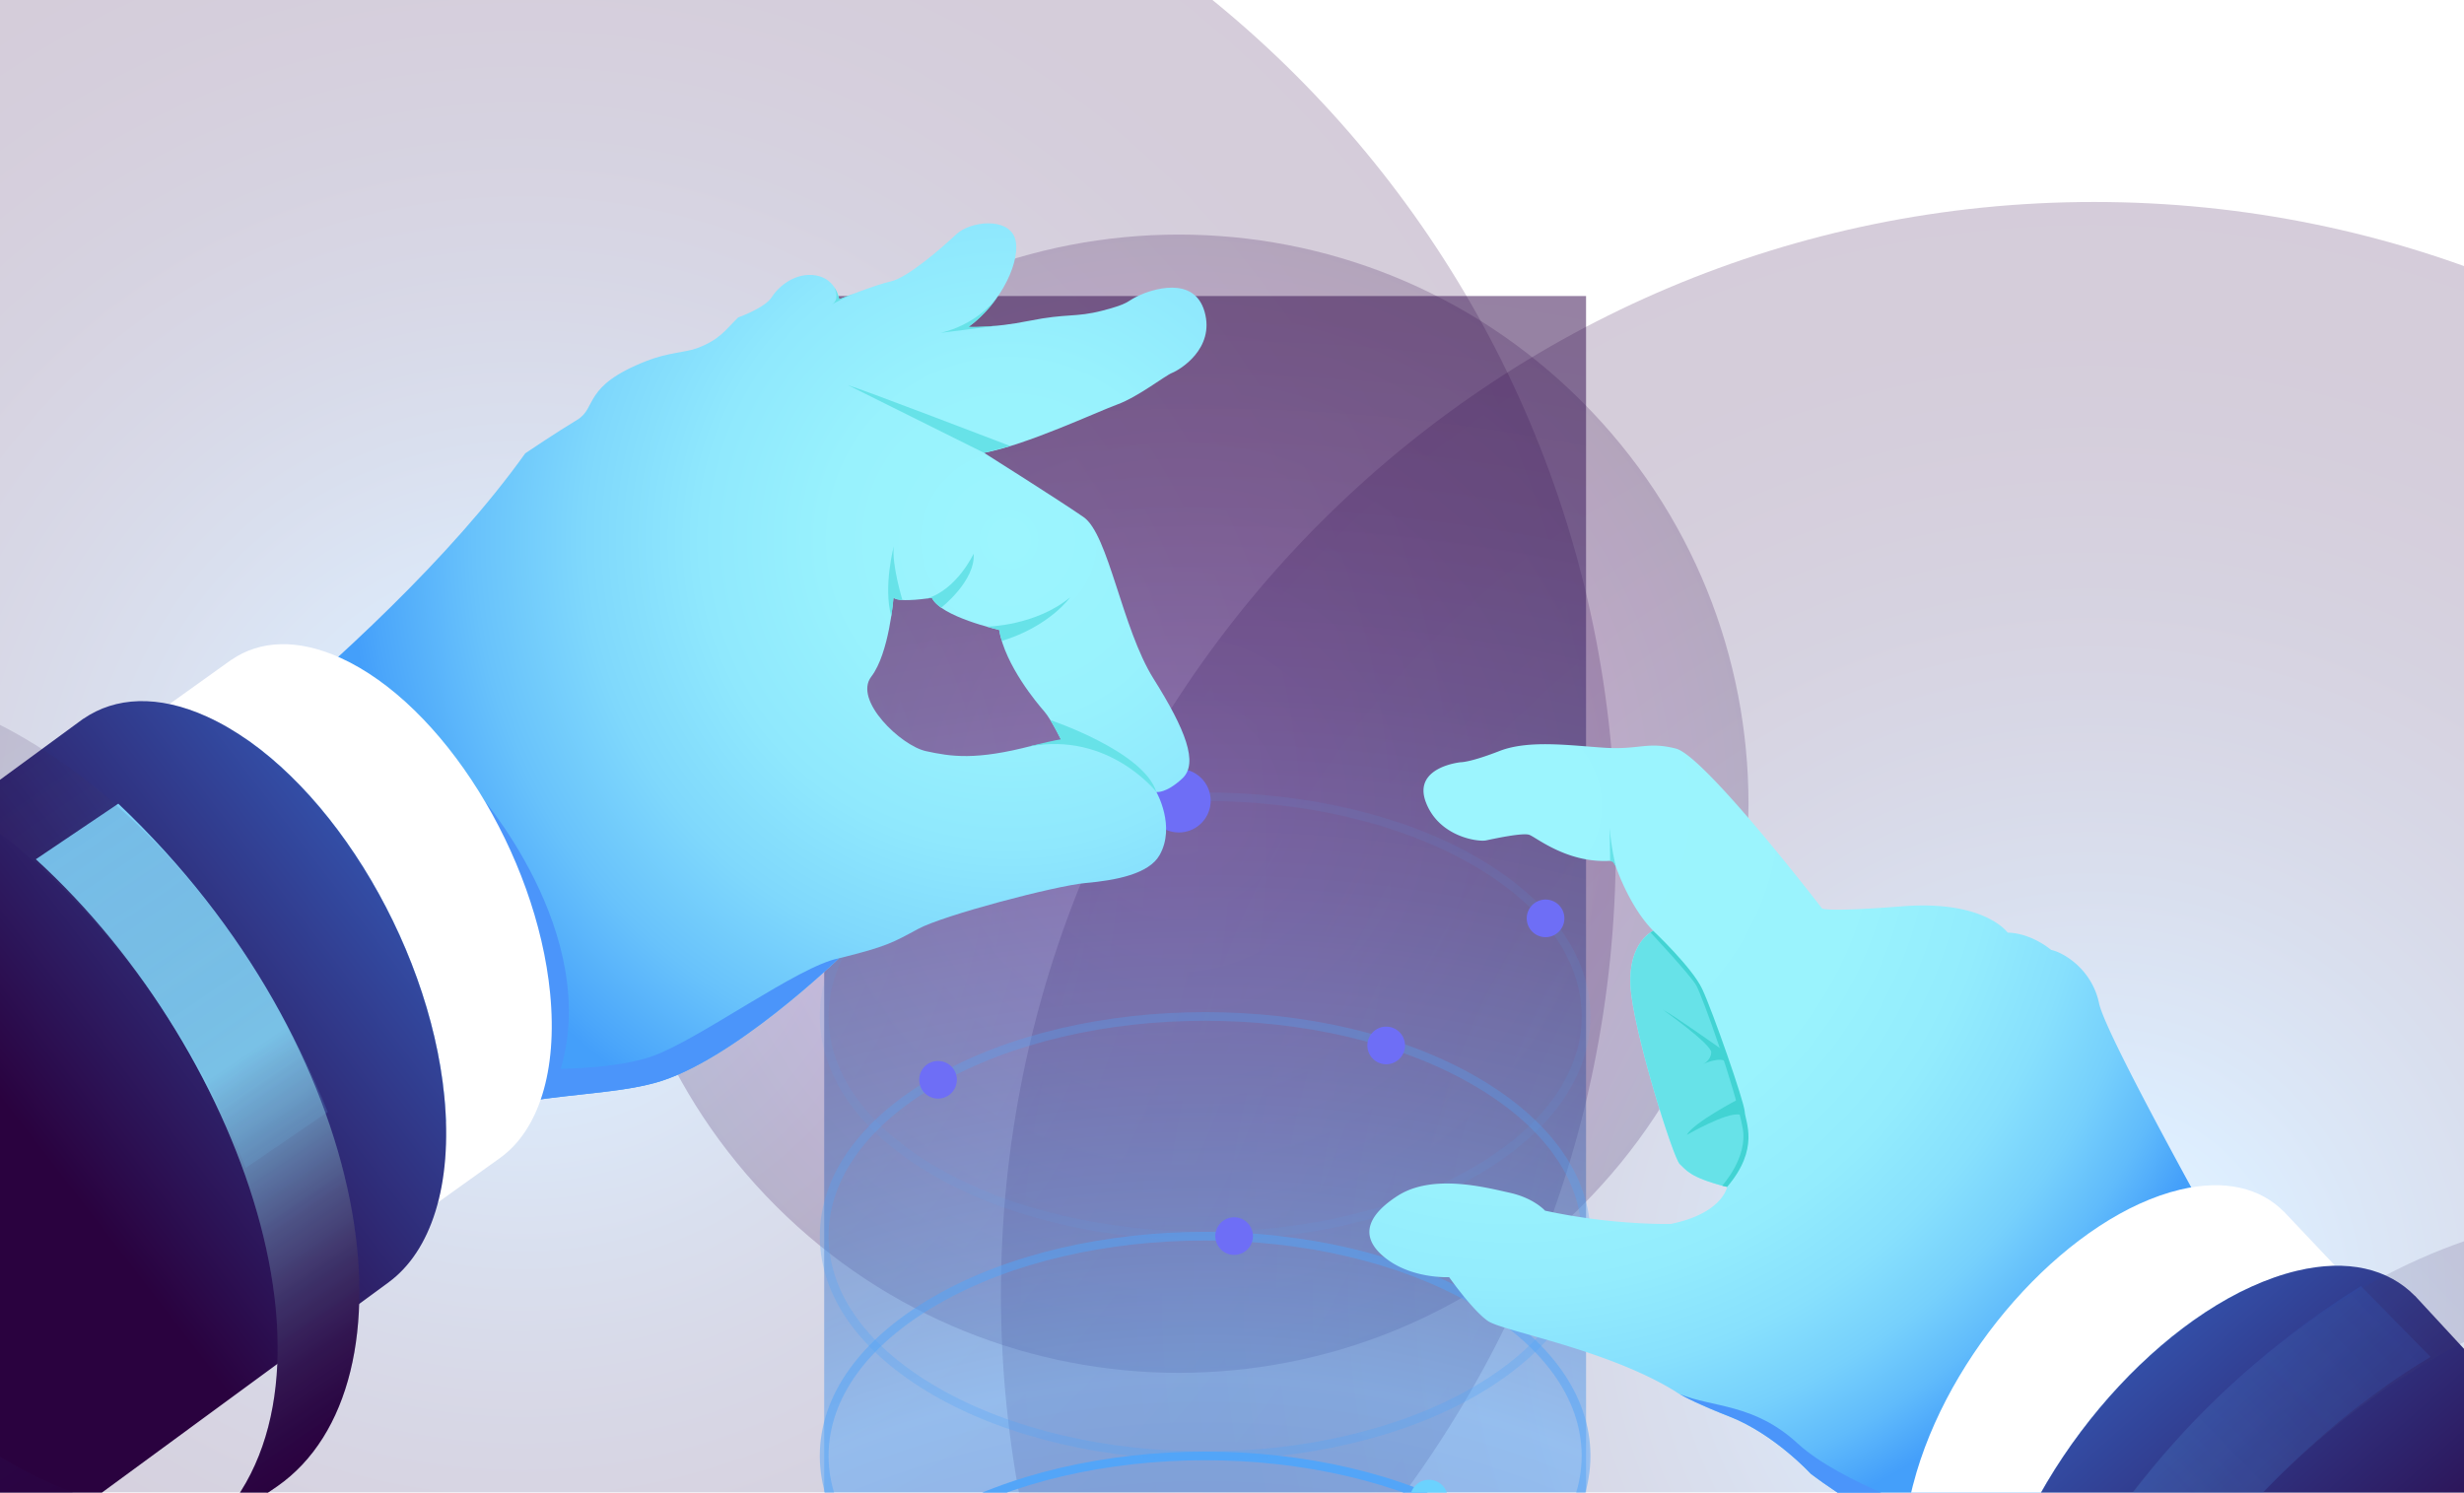 <svg width="855" height="518" fill="none" xmlns="http://www.w3.org/2000/svg"><g clip-path="url(#clip0_77_498)"><g style="mix-blend-mode:lighten" opacity=".2" filter="url(#filter0_f_77_498)"><path d="M181.342 673.091c209.501 0 379.334-169.703 379.334-379.042 0-209.339-169.833-379.042-379.334-379.042-209.5 0-379.335 169.703-379.335 379.042 0 209.339 169.834 379.042 379.335 379.042z" fill="url(#paint0_radial_77_498)" style="mix-blend-mode:lighten"/></g><g style="mix-blend-mode:lighten" opacity=".2" filter="url(#filter1_f_77_498)"><path d="M548.828 418.578c77.192-77.133 77.192-202.189 0-279.322-77.192-77.133-202.346-77.133-279.538 0-77.192 77.133-77.192 202.189 0 279.322 77.192 77.133 202.346 77.133 279.538 0z" fill="url(#paint1_radial_77_498)" style="mix-blend-mode:lighten"/></g><g style="mix-blend-mode:lighten" opacity=".2" filter="url(#filter2_f_77_498)"><path d="M726.658 828.176c209.501 0 379.332-169.703 379.332-379.042 0-209.339-169.831-379.042-379.332-379.042-209.5 0-379.334 169.703-379.334 379.042 0 209.339 169.834 379.042 379.334 379.042z" fill="url(#paint2_radial_77_498)" style="mix-blend-mode:lighten"/></g><g style="mix-blend-mode:lighten" opacity=".5" filter="url(#filter3_f_77_498)"><path d="M550.355 102.732H285.991v589.592l.158.001c-.874 20.151 11.9 40.462 38.558 55.841 51.622 29.781 135.315 29.782 186.934.002 25.811-14.89 38.716-34.406 38.714-53.922V102.732z" fill="url(#paint3_radial_77_498)" style="mix-blend-mode:lighten"/></g><path d="M418.174 659.204c-34.124 0-68.248-7.493-94.229-22.48-25.456-14.686-39.477-34.305-39.477-55.24 0-20.934 14.021-40.554 39.475-55.239 51.957-29.976 136.496-29.968 188.458.003 25.456 14.687 39.477 34.305 39.477 55.241 0 20.934-14.021 40.549-39.475 55.235-25.978 14.987-60.102 22.48-94.229 22.48zm-.004-152.44c-33.575 0-67.145 7.371-92.704 22.115-24.475 14.12-37.954 32.803-37.954 52.605.003 19.803 13.481 38.486 37.956 52.605 51.12 29.491 134.297 29.486 185.412 0 24.475-14.119 37.954-32.8 37.954-52.6 0-19.805-13.479-38.485-37.956-52.607-25.559-14.744-59.136-22.118-92.708-22.118z" fill="#53A5F8"/><path opacity=".5" d="M418.174 582.948c-34.124 0-68.248-7.493-94.229-22.481-25.456-14.685-39.477-34.305-39.477-55.239 0-20.934 14.021-40.554 39.475-55.239 51.957-29.974 136.496-29.976 188.458.002 25.456 14.688 39.477 34.305 39.477 55.242 0 20.934-14.021 40.549-39.475 55.234-25.978 14.988-60.102 22.481-94.229 22.481zm-.007-152.442c-33.572 0-67.145 7.373-92.701 22.117-24.475 14.12-37.954 32.803-37.954 52.605.003 19.803 13.481 38.486 37.956 52.605 51.12 29.488 134.297 29.488 185.412 0 24.475-14.119 37.954-32.8 37.954-52.6 0-19.805-13.479-38.485-37.956-52.607-25.559-14.747-59.136-22.12-92.711-22.12z" fill="#53A5F8"/><path opacity=".3" d="M418.179 506.691c-34.129 0-68.25-7.492-94.234-22.482-25.456-14.686-39.474-34.303-39.477-55.237 0-20.935 14.019-40.554 39.475-55.239 51.957-29.974 136.496-29.976 188.458.002 25.456 14.688 39.477 34.305 39.477 55.242 0 20.934-14.021 40.549-39.475 55.234-25.976 14.986-60.102 22.48-94.224 22.48zm-.012-152.441c-33.572 0-67.145 7.373-92.701 22.117-24.475 14.119-37.954 32.802-37.954 52.605.003 19.802 13.481 38.483 37.956 52.602 51.118 29.493 134.3 29.491 185.412.003 24.475-14.12 37.954-32.8 37.954-52.6 0-19.805-13.479-38.486-37.956-52.608-25.559-14.746-59.136-22.119-92.711-22.119z" fill="#53A5F8"/><path opacity=".1" d="M418.179 430.435c-34.129 0-68.25-7.493-94.234-22.483-25.456-14.685-39.477-34.305-39.477-55.239 0-20.934 14.021-40.552 39.475-55.237 51.957-29.976 136.496-29.976 188.458 0 25.456 14.688 39.477 34.305 39.477 55.242 0 20.934-14.018 40.551-39.475 55.237-25.976 14.985-60.102 22.48-94.224 22.48zm-.009-152.442c-33.575 0-67.148 7.373-92.704 22.117-24.475 14.12-37.951 32.801-37.954 52.603 0 19.803 13.481 38.486 37.956 52.605 51.116 29.493 134.297 29.49 185.412.002 24.475-14.119 37.954-32.802 37.954-52.602 0-19.805-13.479-38.488-37.956-52.608-25.562-14.744-59.136-22.117-92.708-22.117z" fill="#53A5F8"/><path d="M495.85 526.6a6.529 6.529 0 006.532-6.527 6.529 6.529 0 00-6.532-6.527 6.529 6.529 0 00-6.531 6.527 6.529 6.529 0 006.531 6.527z" fill="#6BD2FE"/><path d="M434.77 428.972a6.529 6.529 0 01-6.532 6.526 6.53 6.53 0 01-6.532-6.526 6.53 6.53 0 016.532-6.527 6.529 6.529 0 016.532 6.527zm-102.74-54.246a6.529 6.529 0 01-6.532 6.527 6.529 6.529 0 01-6.531-6.527 6.529 6.529 0 016.531-6.526 6.529 6.529 0 016.532 6.526zm155.505-11.913a6.53 6.53 0 01-6.532 6.527 6.53 6.53 0 01-6.532-6.527 6.53 6.53 0 016.532-6.527 6.53 6.53 0 016.532 6.527zm55.302-44.106a6.529 6.529 0 01-6.532 6.526 6.529 6.529 0 01-6.531-6.526 6.529 6.529 0 016.531-6.527 6.529 6.529 0 016.532 6.527zm-122.74-40.844c0 6.092-4.942 11.03-11.038 11.03s-11.038-4.938-11.038-11.03c0-6.091 4.942-11.029 11.038-11.029s11.038 4.938 11.038 11.029z" fill="#6E6EF6"/><path d="M877.097 466.658a92.832 92.832 0 00-9.256 1.882c-13.545 3.458-27.223 9.911-40.108 18.457l15.515 15.96c12.885-8.546 26.563-15 40.108-18.457a92.775 92.775 0 019.256-1.882l-15.515-15.96z" fill="#9CF5FE"/><path d="M406.763 129.381c2.509-.991 14.882-8.306 11.226-21.188-3.655-12.883-18.718-7.589-23.045-5.519-4.327 2.071-2.907 2.669-12.377 5.119-9.469 2.449-12.216.889-25.355 3.53-13.139 2.641-21.154 2.127-21.154 2.127 11.581-8.317 18.6-23.743 16.078-30.91-2.523-7.168-15.4-5.864-20.351-1.195-4.951 4.669-16.848 15-22.555 16.274-5.706 1.274-18.03 6.264-18.03 6.264s-.958-7.021-7.996-8.282c-7.038-1.26-12.99 3.687-15.387 7.495-2.397 3.807-11.688 7.073-11.688 7.073-4.514 4.44-6.348 7.678-14.22 10.654-3.946 1.492-9.998 1.482-17.482 4.405-22.416 8.757-17.133 16.272-24.154 20.474-7.021 4.202-18.016 11.627-18.016 11.627-25.844 36.157-65.921 72.807-97.306 98.871 34.767 23.744 64.473 75.774 69.222 124.323.293 2.994.454 5.888.549 8.727 28.03-10.169 53.778-8.292 72.616-13.458 26.73-7.329 63.774-43.222 63.774-43.222 16.786-4.143 18.732-5.486 27.536-10.228 8.805-4.742 47.568-14.961 58.05-15.9 10.482-.938 21.954-3.104 25.68-9.697 5.677-10.047-1.119-21.888-1.119-21.888s3.289.601 9.006-4.703c5.716-5.304 1.03-17.056-9.982-34.601-11.012-17.545-15.582-50.095-24.295-56.112-8.712-6.016-34.515-22.281-34.515-22.281 14.744-2.765 39.084-14.175 46.288-16.817 7.203-2.641 16.494-9.971 19.002-10.962zm-60.08 89.208c2.173 12.415 13.232 25.514 15.683 28.314 2.451 2.799 6.254 10.688 6.254 10.688-2.061-.337-10.289 1.163-10.289 1.163-19.819 5.209-28.335 3.809-37.023 1.92-8.688-1.888-25.247-17.704-18.986-25.835 6.26-8.131 7.713-27.421 7.713-27.421 2.097 1.898 13.314.043 13.314.043 3.093 6.6 23.334 11.128 23.334 11.128z" fill="url(#paint4_radial_77_498)"/><path d="M226.387 366.533c16.126-5.692 51.007-31.45 64.725-33.963 0 0-37.045 35.893-63.774 43.222-14.276 3.915-32.522 3.778-52.72 7.908l8.249-12.917s27.394 1.441 43.52-4.25z" fill="#4B95FA"/><path d="M326.593 210.894c-1.508-1.064-2.672-2.212-3.244-3.433 0 0-.665.109-1.69.247 10.419-3.131 16.194-15.559 16.194-15.559.68 9.416-11.235 18.725-11.26 18.745zm-16.558-3.476s-.203 2.671-.777 6.44c-2.823-10.303.876-24.267.876-24.267-.747 6.297 2.987 18.614 2.994 18.64-1.403-.087-2.553-.324-3.093-.813zm37.601 15.009c-.393-1.279-.729-2.562-.953-3.838 0 0-1.756-.397-4.284-1.111.065-.001 16.954-.243 28.927-10.169 0 0-7.041 10.029-23.69 15.118z" fill="#67E2E8"/><path d="M365.617 257.682c-1.898.402-3.339.583-4.408.589a85.328 85.328 0 014.408-.589z" fill="#E28C61" opacity=".52"/><path d="M364.471 249.908s32.368 10.797 36.788 24.949c-7.611-9.982-18.915-16.35-31.429-17.4l-1.33-.112c-.456-.929-2.239-4.52-4.029-7.437zm-13.856-95.104s-50.577-19.396-56.4-21.157l47.258 23.514 9.142-2.357zm-4.566-51.666c-2.683 3.853-6.066 7.493-9.991 10.312 0 0 3.599.207 9.825-.415l-.001.014-19.436 2.462c11.73-2.821 17.964-10.18 19.603-12.373zm-57.579 2.583c2.919-1.415 1.448-5.107 1.081-5.918 1.338 2.065 1.649 4.08 1.649 4.08s2.618-1.058 5.99-2.323c-2.641.979-8.72 4.161-8.72 4.161z" fill="#67E2E8"/><path d="M401.259 274.857s-16.544-21.143-44.214-15.77c0 0 11.76-3.172 16.093-3.084 2.315.047 9.348 3.33 14.882 6.677 4.824 2.916 8.375 5.958 8.375 5.958l4.864 6.219z" fill="#67E2E8"/><path d="M165.302 274.449s44.169 49.337 28.853 97.879l-19.295-.174-9.558-97.705z" fill="#4B95FA"/><path d="M118.147 228.303c-14.966-6.789-28.04-6.052-37.817.663l-.014-.025-21.55 15.43c4.17.873 8.51 2.273 13.012 4.315 40.166 18.221 77.055 77.247 82.395 131.837 1.375 14.059.501 26.428-2.209 36.768l21.879-15.662-.006-.01c12.876-9.451 19.721-29.627 17.051-56.926-4.714-48.194-37.282-100.304-72.741-116.39z" fill="#fff"/><path d="M-111.537 352.422l-.003-.006.088-.063c.086-.065.176-.124.263-.189L28.928 249.41l.015.028c11.073-7.606 25.884-8.441 42.835-.752 40.166 18.221 77.055 77.246 82.395 131.837 3.024 30.921-4.728 53.775-19.313 64.48l.006.011L-3.873 546.759c-.113.086-.23.163-.343.246l-1.23.881-.015-.027c-11.041 7.42-25.74 8.172-42.542.549-40.165-18.22-77.054-77.245-82.394-131.836-2.994-30.602 4.566-53.308 18.86-64.15z" fill="url(#paint5_linear_77_498)"/><path d="M779.911 447.167a53.828 53.828 0 01-2.614-4.542s-46.363-82.239-48.914-94.395c-2.552-12.157-12.714-17.812-16.66-18.577 0 0-6.655-5.793-15.062-5.992 0 0-7.977-11.368-36.563-9.14-28.585 2.227-27.964.609-27.964.609s-40.621-52.789-50.568-55.333c-9.948-2.544-12.888.466-24.717-.295-11.83-.761-26.318-2.856-36.565 1.14-10.246 3.996-13.449 3.886-13.449 3.886s-16.645 1.629-12.098 13.79c4.547 12.16 18.259 13.9 20.902 13.339 2.643-.562 12.609-2.72 14.968-1.955 2.36.765 13.713 10.435 29.358 8.944 0 0 4.653 15.173 13.692 24.369 0 0-8.582 3.859-7.892 18.876.69 15.018 14.823 60.034 17.111 62.089 2.288 2.055 3.322 4.634 16.423 7.943 0 0-1.55 9.16-19.539 12.831 0 0-19.765.564-43.638-4.605 0 0-3.838-4.35-12.229-6.209-8.392-1.859-26.867-6.747-38.989 1.104-12.121 7.852-12.522 15.446-3.379 22.131 9.143 6.684 21.32 6.055 21.32 6.055s8.289 11.735 13.541 15.261c5.253 3.525 41.159 9.725 64.931 24.362 0 0 3.366 2.699 18.872 8.777 15.506 6.077 28.098 19.773 28.098 19.773s26.763 20.844 55.05 28.583c4.539 1.242 8.804 2.674 12.818 4.185 14.938-41.542 49.225-80.707 83.756-97.004z" fill="url(#paint6_radial_77_498)"/><path d="M605.839 397.234l-.127-6.853-5.279-18.67-6.46-18.515-4.333-10.892-7.191-9.221-9.518-9.651c-2.049 1.321-7.733 6.119-7.166 18.459.691 15.018 14.823 60.034 17.111 62.089 2.246 2.017 3.312 4.542 15.745 7.764l.819-.944 4.045-6.197 2.354-7.369z" fill="#67E2E8"/><path d="M573.657 323.015s13.438 12.633 16.989 20.175c3.55 7.543 14.547 38.933 14.764 42.555.217 3.623 5.295 12.791-6.111 26.178l-1.71-.446s8.998-9.795 7.124-19.909c-2.698-14.563-14.077-45.887-16.063-49.494-1.986-3.608-15.95-18.487-15.95-18.487l.957-.572z" fill="#42D3D3"/><path d="M597.375 364.136s-17.141-12.148-20.298-13.682c0 0 16.8 11.929 16.712 14.751-.087 2.822-2.785 4.063-2.785 4.063s6.17-2.922 8.097-.577c1.927 2.345-1.726-4.555-1.726-4.555zm5.634 17.435s-15.512 8.114-17.706 12.292c0 0 13.93-8.039 18.378-7.041l-.672-5.251z" fill="#42D3D3"/><path d="M560.692 300.774s-1.638-6.524-2.135-13.449l.156 11.416 1.026.449.953 1.584z" fill="#67E2E8"/><path d="M673.95 526.121s-35.007-11.235-50.169-25.182c-15.159-13.941-29.237-12.352-41.002-17.155 2.144 1.25 7.069 3.793 17.41 7.846 15.506 6.077 28.098 19.773 28.098 19.773s24.725 19.249 51.762 27.617l-6.099-12.899z" fill="#4B95FA"/><path d="M756.414 412.866c15.601-3.722 27.991-.585 36.107 7.665l.017-.021 17.774 18.789c-4.159.06-8.576.595-13.271 1.715-41.872 9.99-88.203 59.681-103.482 110.989-3.935 13.213-5.401 25.225-4.73 35.635l-18.045-19.072.008-.008c-10.577-11.448-13.378-32.05-5.737-57.707 13.489-45.296 54.392-89.166 91.359-97.985z" fill="#fff"/><path d="M953.352 574.475l.005-.005-.073-.077c-.071-.079-.146-.152-.217-.23L837.96 449.673l-.02.024c-9.193-9.345-23.227-12.899-40.899-8.683-41.872 9.99-88.203 59.681-103.482 110.989-8.655 29.062-5.483 52.398 6.498 65.364l-.009.01 113.975 123.267c.093.103.191.199.284.3l1.014 1.072.019-.022c9.197 9.16 23.139 12.613 40.655 8.434 41.872-9.989 88.203-59.681 103.483-110.989 8.565-28.761 5.55-51.92-6.126-64.964z" fill="url(#paint7_linear_77_498)"/><path d="M974.307 465.336c-55.909-50.411-169.685 10.687-223.612 96.064l-24.037-24.726C794.892 432.99 906.645 397.19 950.27 440.61l24.037 24.726z" fill="url(#paint8_linear_77_498)" opacity=".15"/><path d="M742.064 692.038c-49.13-57.028 14.658-169.258 101.338-221.133l-24.177-24.59c-105.331 65.74-143.76 176.539-101.338 221.133l24.177 24.59z" fill="url(#paint9_linear_77_498)" opacity=".15"/><path d="M67.628 535.08C127.15 488.985 87.04 366.3 12.452 298.196l28.599-19.279c90.096 85.406 105.644 201.637 55.175 236.884L67.628 535.08z" fill="url(#paint10_linear_77_498)"/><path d="M-114.713 266.657c64.845-38.259 164.145 44.28 199.952 138.688l28.488-19.441C67.554 270.707-34.811 213.36-86.224 247.216l-28.489 19.441z" fill="url(#paint11_linear_77_498)" opacity=".15"/><path d="M-143.172 345.263C-127.996 466.999-3.88 578.76 67.628 535.08l28.598-19.279c-72.946 42.481-197.062-69.28-210.8-189.817l-28.598 19.279z" fill="url(#paint12_linear_77_498)" opacity=".3"/><path d="M67.628 535.08C127.15 488.985 87.04 366.3 12.452 298.196l28.599-19.279c90.096 85.406 105.644 201.637 55.175 236.884L67.628 535.08z" fill="url(#paint13_linear_77_498)" opacity=".15"/></g><defs><linearGradient id="paint5_linear_77_498" x1="190.978" y1="260.572" x2="12.827" y2="398.03" gradientUnits="userSpaceOnUse"><stop stop-color="#3874DA"/><stop offset="1" stop-color="#2A023F"/></linearGradient><linearGradient id="paint7_linear_77_498" x1="680.619" y1="430.217" x2="825.699" y2="595.017" gradientUnits="userSpaceOnUse"><stop stop-color="#3874DA"/><stop offset="1" stop-color="#2A023F"/></linearGradient><linearGradient id="paint8_linear_77_498" x1="929.201" y1="419.117" x2="766.781" y2="577.913" gradientUnits="userSpaceOnUse"><stop stop-color="#2A023F"/><stop offset=".104" stop-color="#2C0844"/><stop offset=".245" stop-color="#321954"/><stop offset=".407" stop-color="#3C366D"/><stop offset=".586" stop-color="#4A5D91"/><stop offset=".778" stop-color="#5D91BF"/><stop offset=".977" stop-color="#73CEF6"/><stop offset="1" stop-color="#76D6FD"/></linearGradient><linearGradient id="paint9_linear_77_498" x1="-79.152" y1="1403.56" x2="858.74" y2="486.594" gradientUnits="userSpaceOnUse"><stop stop-color="#2A023F"/><stop offset=".127" stop-color="#2A0645"/><stop offset=".299" stop-color="#2C1356"/><stop offset=".498" stop-color="#2E2873"/><stop offset=".716" stop-color="#32459A"/><stop offset=".947" stop-color="#366ACD"/><stop offset="1" stop-color="#3874DA"/></linearGradient><linearGradient id="paint10_linear_77_498" x1="121.077" y1="498.914" x2="-6.405" y2="310.951" gradientUnits="userSpaceOnUse"><stop stop-color="#2A023F"/><stop offset=".057" stop-color="#2C0844"/><stop offset=".136" stop-color="#341953"/><stop offset=".226" stop-color="#40366B"/><stop offset=".324" stop-color="#525D8D"/><stop offset=".431" stop-color="#6891B9"/><stop offset=".541" stop-color="#83CEED"/><stop offset=".573" stop-color="#8CE2FE"/></linearGradient><linearGradient id="paint11_linear_77_498" x1="-61.379" y1="230.365" x2="66.101" y2="418.325" gradientUnits="userSpaceOnUse"><stop stop-color="#2A023F"/><stop offset=".104" stop-color="#2C0844"/><stop offset=".245" stop-color="#321954"/><stop offset=".407" stop-color="#3C366D"/><stop offset=".586" stop-color="#4A5D91"/><stop offset=".778" stop-color="#5D91BF"/><stop offset=".977" stop-color="#73CEF6"/><stop offset="1" stop-color="#76D6FD"/></linearGradient><linearGradient id="paint12_linear_77_498" x1="43.218" y1="551.72" x2="-111.431" y2="323.701" gradientUnits="userSpaceOnUse"><stop stop-color="#2A023F"/><stop offset=".127" stop-color="#2A0645"/><stop offset=".299" stop-color="#2C1356"/><stop offset=".498" stop-color="#2E2873"/><stop offset=".716" stop-color="#32459A"/><stop offset=".947" stop-color="#366ACD"/><stop offset="1" stop-color="#3874DA"/></linearGradient><linearGradient id="paint13_linear_77_498" x1="121.077" y1="498.914" x2="-6.405" y2="310.951" gradientUnits="userSpaceOnUse"><stop stop-color="#2A023F"/><stop offset=".127" stop-color="#2A0645"/><stop offset=".299" stop-color="#2C1356"/><stop offset=".498" stop-color="#2E2873"/><stop offset=".716" stop-color="#32459A"/><stop offset=".947" stop-color="#366ACD"/><stop offset="1" stop-color="#3874DA"/></linearGradient><radialGradient id="paint0_radial_77_498" cx="0" cy="0" r="1" gradientUnits="userSpaceOnUse" gradientTransform="matrix(378.938 17.552 -17.539 378.647 181.36 294.089)"><stop stop-color="#8CE2FE"/><stop offset=".054" stop-color="#79CEFC"/><stop offset=".173" stop-color="#53A5F8"/><stop offset=".253" stop-color="#4C87D7"/><stop offset=".378" stop-color="#425FAA"/><stop offset=".505" stop-color="#3A3D85"/><stop offset=".631" stop-color="#342368"/><stop offset=".756" stop-color="#301054"/><stop offset=".879" stop-color="#2D0548"/><stop offset="1" stop-color="#2D0244"/></radialGradient><radialGradient id="paint1_radial_77_498" cx="0" cy="0" r="1" gradientUnits="userSpaceOnUse" gradientTransform="matrix(197.663 0 0 197.511 409.059 278.917)"><stop stop-color="#FC2FFD"/><stop offset=".283" stop-color="#BE21C5"/><stop offset=".778" stop-color="#560B69"/><stop offset="1" stop-color="#2D0244"/></radialGradient><radialGradient id="paint2_radial_77_498" cx="0" cy="0" r="1" gradientUnits="userSpaceOnUse" gradientTransform="matrix(378.938 17.552 -17.539 378.647 726.74 449.192)"><stop stop-color="#8CE2FE"/><stop offset=".054" stop-color="#79CEFC"/><stop offset=".173" stop-color="#53A5F8"/><stop offset=".253" stop-color="#4C87D7"/><stop offset=".378" stop-color="#425FAA"/><stop offset=".505" stop-color="#3A3D85"/><stop offset=".631" stop-color="#342368"/><stop offset=".756" stop-color="#301054"/><stop offset=".879" stop-color="#2D0548"/><stop offset="1" stop-color="#2D0244"/></radialGradient><radialGradient id="paint3_radial_77_498" cx="0" cy="0" r="1" gradientUnits="userSpaceOnUse" gradientTransform="matrix(761.511 0 0 760.924 418.173 811.788)"><stop stop-color="#FE4DFE"/><stop offset=".222" stop-color="#3874DA"/><stop offset=".256" stop-color="#3C7BDE"/><stop offset=".442" stop-color="#53A5F8"/><stop offset=".496" stop-color="#4C87D7"/><stop offset=".581" stop-color="#425FAA"/><stop offset=".666" stop-color="#3A3D85"/><stop offset=".751" stop-color="#342368"/><stop offset=".835" stop-color="#301054"/><stop offset=".919" stop-color="#2D0548"/><stop offset="1" stop-color="#2D0244"/></radialGradient><radialGradient id="paint4_radial_77_498" cx="0" cy="0" r="1" gradientUnits="userSpaceOnUse" gradientTransform="matrix(244.682 0 0 244.493 350.535 187.172)"><stop stop-color="#9CF5FE"/><stop offset=".251" stop-color="#98F2FD"/><stop offset=".439" stop-color="#8FE8FD"/><stop offset=".607" stop-color="#7FD8FC"/><stop offset=".763" stop-color="#68C2FB"/><stop offset=".91" stop-color="#4BA6FA"/><stop offset=".941" stop-color="#449FFA"/></radialGradient><radialGradient id="paint6_radial_77_498" cx="0" cy="0" r="1" gradientUnits="userSpaceOnUse" gradientTransform="matrix(339.545 0 0 339.283 525.064 279.672)"><stop stop-color="#9CF5FE"/><stop offset=".363" stop-color="#9AF3FD"/><stop offset=".493" stop-color="#93ECFD"/><stop offset=".586" stop-color="#87E0FD"/><stop offset=".661" stop-color="#76D0FC"/><stop offset=".725" stop-color="#60BBFB"/><stop offset=".781" stop-color="#46A1FA"/><stop offset=".786" stop-color="#449FFA"/></radialGradient><filter id="filter0_f_77_498" x="-228.993" y="-115.993" width="820.669" height="820.084" filterUnits="userSpaceOnUse" color-interpolation-filters="sRGB"><feFlood flood-opacity="0" result="BackgroundImageFix"/><feBlend in="SourceGraphic" in2="BackgroundImageFix" result="shape"/><feGaussianBlur stdDeviation="15.5" result="effect1_foregroundBlur_77_498"/></filter><filter id="filter1_f_77_498" x="196.696" y="66.706" width="424.726" height="424.421" filterUnits="userSpaceOnUse" color-interpolation-filters="sRGB"><feFlood flood-opacity="0" result="BackgroundImageFix"/><feBlend in="SourceGraphic" in2="BackgroundImageFix" result="shape"/><feGaussianBlur stdDeviation="7.35" result="effect1_foregroundBlur_77_498"/></filter><filter id="filter2_f_77_498" x="325.724" y="48.492" width="801.869" height="801.284" filterUnits="userSpaceOnUse" color-interpolation-filters="sRGB"><feFlood flood-opacity="0" result="BackgroundImageFix"/><feBlend in="SourceGraphic" in2="BackgroundImageFix" result="shape"/><feGaussianBlur stdDeviation="10.8" result="effect1_foregroundBlur_77_498"/></filter><filter id="filter3_f_77_498" x="238.791" y="55.532" width="358.765" height="762.17" filterUnits="userSpaceOnUse" color-interpolation-filters="sRGB"><feFlood flood-opacity="0" result="BackgroundImageFix"/><feBlend in="SourceGraphic" in2="BackgroundImageFix" result="shape"/><feGaussianBlur stdDeviation="23.6" result="effect1_foregroundBlur_77_498"/></filter><clipPath id="clip0_77_498"><path fill="#fff" d="M0 0h855v518H0z"/></clipPath></defs></svg>